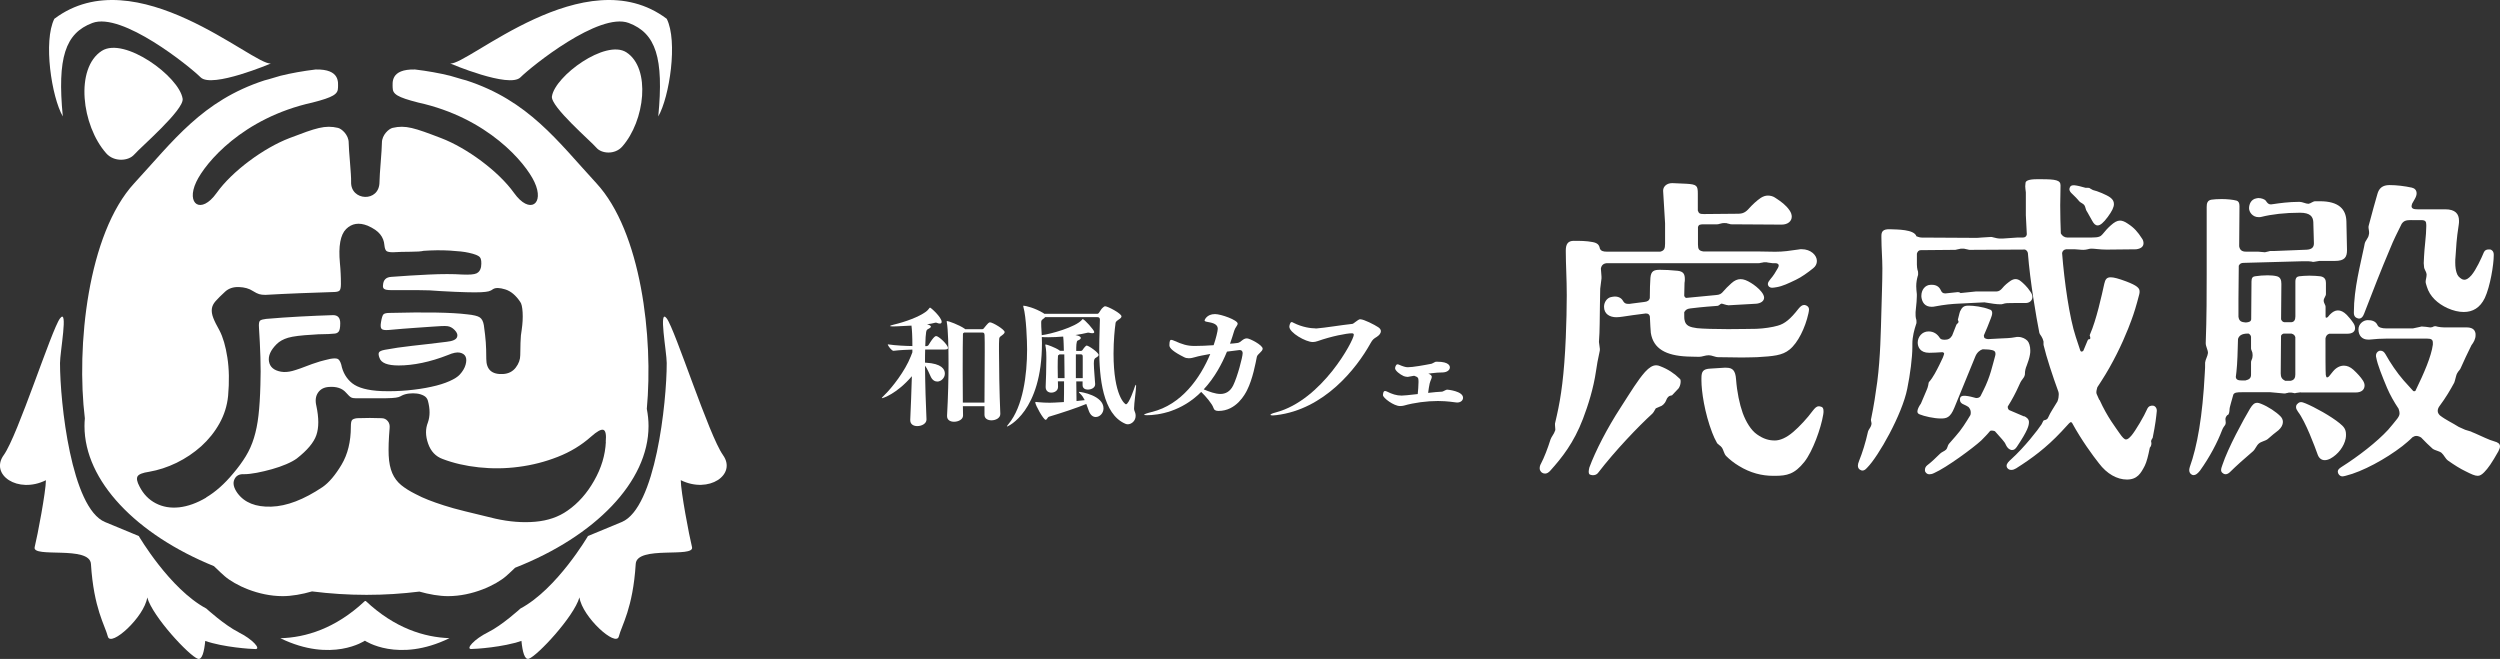 <svg width="258" height="68" viewBox="0 0 258 68" fill="none" xmlns="http://www.w3.org/2000/svg">
<rect x="0" y="0" width="258" height="68" fill="#333333" stroke="none"/>
<g clip-path="url(#clip0_71_114)">
<path d="M56.959 9.949C56.799 10.991 61.011 14.602 61.543 15.238C62.075 15.873 63.46 15.981 64.21 15.13C66.556 12.485 67.197 7.05 64.639 5.397C62.505 4.024 57.28 7.832 56.959 9.949Z" fill="white"/>
<path d="M13.867 15.937C14.444 15.25 19.021 11.328 18.848 10.19C18.502 7.895 12.822 3.757 10.501 5.251C7.725 7.043 8.417 12.949 10.963 15.822C11.77 16.744 13.283 16.63 13.86 15.937H13.867Z" fill="white"/>
<path d="M37.657 62.025C34.618 64.879 31.535 65.794 28.932 65.864C34.24 68.445 37.657 66.118 37.657 66.118C37.657 66.118 41.08 68.445 46.388 65.858C43.805 65.769 40.753 64.847 37.747 62.025H37.657Z" fill="white"/>
<path d="M24.63 65.248C23.181 64.529 21.29 62.8 21.29 62.8C17.514 60.785 14.322 55.318 14.322 55.318L10.841 53.875C7.36 52.438 6.193 41.536 6.193 37.468C6.193 36.317 7.065 31.708 6.193 32.859C5.321 34.01 1.84 44.95 0.385 46.965C-1.071 48.98 1.834 50.995 4.738 49.559C4.738 50.709 3.866 55.318 3.577 56.468C3.289 57.619 9.264 56.272 9.385 58.198C9.674 62.806 10.834 64.529 11.129 65.686C11.418 66.837 14.905 63.671 15.194 61.656C15.771 63.671 19.547 67.701 20.419 67.987C20.854 68.133 21.072 67.256 21.181 66.144C23.06 66.799 25.906 66.983 26.368 66.983C26.951 66.983 26.079 65.972 24.624 65.254L24.63 65.248Z" fill="white"/>
<path d="M9.533 2.371C12.584 1.221 19.547 6.834 20.707 7.984C21.867 9.135 27.964 6.548 27.964 6.548C26.22 6.834 14.027 -4.393 5.609 1.939C4.449 4.24 5.321 9.999 6.481 12.015C5.898 5.969 6.731 3.426 9.533 2.371Z" fill="white"/>
<path d="M74.615 46.965C73.166 44.95 69.678 34.01 68.806 32.859C67.935 31.708 68.806 36.311 68.806 37.468C68.806 41.536 67.646 52.438 64.159 53.875L60.678 55.318C60.678 55.318 57.485 60.785 53.709 62.8C53.709 62.8 51.824 64.529 50.369 65.247C48.92 65.966 48.048 66.977 48.625 66.977C49.087 66.977 51.94 66.792 53.812 66.137C53.921 67.256 54.139 68.127 54.575 67.981C55.446 67.695 59.222 63.658 59.799 61.649C60.088 63.665 63.575 66.83 63.864 65.68C64.152 64.529 65.319 62.8 65.607 58.191C65.729 56.265 71.704 57.613 71.416 56.462C71.127 55.312 70.255 50.703 70.255 49.552C73.159 50.989 76.064 48.974 74.608 46.959L74.615 46.965Z" fill="white"/>
<path d="M53.709 7.984C54.869 6.834 61.838 1.221 64.889 2.371C67.684 3.426 68.518 5.969 67.934 12.015C69.095 9.999 69.967 4.24 68.806 1.939C60.389 -4.393 48.196 6.834 46.452 6.548C46.452 6.548 52.549 9.141 53.709 7.984Z" fill="white"/>
<path d="M66.749 42.223C67.435 34.836 66.172 23.915 61.544 18.905C57.524 14.545 54.55 10.387 48.113 8.296C47.882 8.239 47.536 8.143 47.062 7.997C46.85 7.933 46.645 7.876 46.453 7.819C45.344 7.546 44.145 7.33 42.831 7.171C40.247 7.113 40.523 8.569 40.523 9.052C40.523 9.713 40.997 10.031 43.164 10.584C50.357 12.167 54.223 16.795 55.152 18.778C56.236 21.08 54.658 22.167 53.056 19.923C51.459 17.679 48.184 15.269 45.523 14.252C42.767 13.197 41.856 12.886 40.516 13.197C40.125 13.286 39.414 13.928 39.414 14.723C39.414 15.517 39.164 17.984 39.164 18.778C39.164 20.921 36.17 20.749 36.234 18.778C36.26 17.984 35.984 15.517 35.984 14.723C35.984 13.928 35.272 13.292 34.881 13.197C33.541 12.886 32.631 13.197 29.874 14.252C27.214 15.269 23.944 17.672 22.348 19.923C20.745 22.167 19.168 21.08 20.252 18.778C21.188 16.795 25.047 12.174 32.24 10.584C34.407 10.031 34.881 9.713 34.881 9.052C34.881 8.569 35.15 7.113 32.573 7.171C31.259 7.33 30.06 7.546 28.951 7.819C28.753 7.876 28.554 7.933 28.342 7.997C27.868 8.143 27.522 8.239 27.291 8.296C20.854 10.394 17.88 14.551 13.86 18.905C9.033 24.137 7.86 35.815 8.757 43.176C8.732 43.437 8.719 43.704 8.719 43.971C8.719 49.616 14.046 55.159 22.079 58.426C22.572 58.91 22.976 59.278 23.181 59.456C24.246 60.378 26.643 61.522 29.176 61.522C30.092 61.522 31.182 61.332 32.202 61.033C34.022 61.262 35.901 61.389 37.824 61.389C39.747 61.389 41.51 61.268 43.279 61.052C44.279 61.338 45.337 61.522 46.235 61.522C48.767 61.522 51.165 60.378 52.229 59.456C52.408 59.297 52.748 58.992 53.158 58.592C61.422 55.35 66.929 49.711 66.929 43.965C66.929 43.373 66.865 42.795 66.756 42.216L66.749 42.223ZM21.284 51.351C20.316 51.923 19.386 52.254 18.495 52.356C17.604 52.451 16.803 52.318 16.078 51.942C15.354 51.567 14.796 50.989 14.399 50.207C14.136 49.718 14.072 49.368 14.2 49.152C14.328 48.942 14.726 48.783 15.386 48.688C16.341 48.522 17.284 48.217 18.226 47.76C19.162 47.302 20.008 46.73 20.771 46.05C21.527 45.363 22.156 44.581 22.649 43.697C23.143 42.814 23.438 41.873 23.541 40.856C23.669 39.388 23.649 38.065 23.463 36.889C23.284 35.713 23.008 34.785 22.649 34.099C22.355 33.577 22.137 33.145 22.008 32.802C21.874 32.458 21.829 32.147 21.861 31.874C21.893 31.594 22.027 31.327 22.258 31.066C22.489 30.806 22.816 30.481 23.246 30.087C23.605 29.763 24.079 29.604 24.649 29.623C25.227 29.642 25.714 29.776 26.105 30.037C26.368 30.202 26.579 30.303 26.746 30.354C26.913 30.405 27.124 30.431 27.387 30.431C28.47 30.367 29.663 30.31 30.964 30.259C32.266 30.208 33.407 30.17 34.394 30.138C34.721 30.138 34.939 30.087 35.035 29.992C35.131 29.897 35.182 29.668 35.182 29.305C35.182 28.943 35.176 28.587 35.157 28.231C35.138 27.875 35.118 27.513 35.08 27.157C34.913 25.396 35.131 24.22 35.721 23.635C36.311 23.05 37.054 22.936 37.946 23.292C38.535 23.552 38.965 23.845 39.228 24.175C39.491 24.5 39.638 24.875 39.67 25.3C39.702 25.625 39.779 25.828 39.894 25.911C40.01 25.994 40.234 26.032 40.561 26.032C41.119 26 41.721 25.981 42.363 25.981C43.004 25.981 43.459 25.949 43.722 25.885C44.645 25.822 45.542 25.809 46.414 25.86C47.286 25.911 47.934 25.981 48.363 26.082C48.985 26.216 49.376 26.369 49.523 26.547C49.671 26.724 49.709 27.061 49.645 27.551C49.581 27.875 49.421 28.098 49.177 28.212C48.934 28.326 48.447 28.365 47.722 28.333C46.767 28.269 45.613 28.269 44.267 28.333C42.914 28.396 41.619 28.479 40.369 28.574C39.843 28.606 39.561 28.886 39.529 29.407C39.497 29.604 39.535 29.744 39.651 29.82C39.766 29.903 40.003 29.941 40.369 29.941H43.061C43.965 29.941 44.747 29.973 45.408 30.037C46.562 30.1 47.466 30.145 48.12 30.157C48.78 30.176 49.286 30.176 49.652 30.157C50.011 30.138 50.273 30.106 50.44 30.062C50.607 30.011 50.754 29.941 50.883 29.839C51.145 29.674 51.562 29.687 52.139 29.865C52.716 30.043 53.235 30.475 53.691 31.162C53.819 31.327 53.902 31.683 53.934 32.236C53.966 32.789 53.934 33.393 53.838 34.048C53.774 34.372 53.729 34.817 53.716 35.37C53.697 35.923 53.691 36.349 53.691 36.641C53.691 37.099 53.537 37.531 53.222 37.938C52.908 38.345 52.472 38.567 51.915 38.599C50.761 38.663 50.184 38.142 50.184 37.035C50.184 36.349 50.165 35.777 50.133 35.325C50.1 34.868 50.036 34.283 49.934 33.565C49.87 33.17 49.729 32.903 49.517 32.757C49.306 32.611 48.87 32.503 48.209 32.439C46.594 32.242 43.933 32.198 40.215 32.293C39.888 32.293 39.67 32.344 39.574 32.439C39.478 32.535 39.394 32.802 39.324 33.221C39.26 33.584 39.273 33.819 39.375 33.933C39.471 34.048 39.721 34.086 40.112 34.054C41.164 33.959 42.087 33.882 42.876 33.831C43.664 33.781 44.241 33.742 44.6 33.711C45.389 33.647 45.914 33.628 46.177 33.66C46.44 33.692 46.69 33.825 46.914 34.054C47.177 34.315 47.261 34.569 47.158 34.81C47.062 35.052 46.696 35.211 46.075 35.275C44.76 35.44 43.581 35.573 42.542 35.688C41.504 35.802 40.561 35.942 39.702 36.101C39.375 36.164 39.176 36.254 39.112 36.368C39.048 36.482 39.061 36.673 39.164 36.934C39.33 37.455 39.984 37.716 41.138 37.716C41.895 37.716 42.702 37.627 43.555 37.449C44.408 37.271 45.299 37.004 46.222 36.641C46.748 36.412 47.158 36.33 47.459 36.393C47.754 36.457 47.953 36.597 48.049 36.807C48.145 37.016 48.145 37.296 48.049 37.639C47.953 37.983 47.754 38.319 47.459 38.644C47.261 38.873 46.908 39.101 46.395 39.33C45.882 39.559 45.26 39.756 44.517 39.915C43.779 40.08 42.959 40.201 42.074 40.284C41.189 40.367 40.279 40.392 39.362 40.36C37.946 40.297 36.946 40.023 36.349 39.553C35.76 39.082 35.375 38.434 35.215 37.62C35.118 37.296 34.99 37.099 34.843 37.035C34.695 36.972 34.439 36.972 34.08 37.035C33.65 37.131 33.298 37.226 33.016 37.302C32.734 37.385 32.464 37.474 32.202 37.569C31.278 37.932 30.605 38.167 30.176 38.281C29.746 38.396 29.355 38.421 28.99 38.358C28.265 38.224 27.855 37.874 27.759 37.302C27.663 36.73 27.925 36.139 28.547 35.516C28.842 35.224 29.24 35.001 29.733 34.855C30.227 34.709 31.08 34.601 32.298 34.537C32.657 34.505 33.022 34.486 33.381 34.486C33.74 34.486 34.086 34.467 34.42 34.435C34.65 34.435 34.824 34.372 34.939 34.238C35.054 34.111 35.112 33.812 35.112 33.355C35.112 32.802 34.868 32.522 34.375 32.522C33.291 32.554 32.144 32.605 30.945 32.668C29.746 32.732 28.586 32.814 27.464 32.91C27.169 32.942 26.964 32.999 26.849 33.081C26.733 33.164 26.695 33.418 26.727 33.838C26.791 34.817 26.842 35.821 26.874 36.851C26.906 37.881 26.906 38.834 26.874 39.712C26.842 40.951 26.778 42.007 26.675 42.871C26.579 43.736 26.419 44.511 26.207 45.198C25.996 45.884 25.714 46.514 25.368 47.079C25.021 47.651 24.585 48.249 24.06 48.866C23.169 49.94 22.239 50.766 21.271 51.339L21.284 51.351ZM62.525 45.598C62.461 46.971 62.057 48.306 61.313 49.609C60.576 50.913 59.659 51.942 58.575 52.693C57.652 53.347 56.543 53.729 55.242 53.843C53.941 53.958 52.569 53.849 51.12 53.525C49.902 53.233 48.863 52.979 48.011 52.769C47.151 52.559 46.421 52.356 45.812 52.158C45.203 51.962 44.67 51.777 44.209 51.593C43.747 51.415 43.305 51.211 42.876 50.983C42.286 50.69 41.792 50.379 41.395 50.054C41.004 49.73 40.696 49.323 40.484 48.834C40.273 48.344 40.145 47.734 40.112 46.997C40.08 46.259 40.112 45.325 40.209 44.181C40.241 43.888 40.176 43.64 40.01 43.45C39.843 43.252 39.632 43.157 39.369 43.157C38.612 43.125 37.773 43.125 36.849 43.157C36.587 43.189 36.413 43.252 36.33 43.354C36.247 43.45 36.208 43.678 36.208 44.041C36.208 45.573 35.888 46.882 35.247 47.957C34.605 49.031 33.952 49.8 33.298 50.258C31.355 51.561 29.586 52.241 27.99 52.286C26.393 52.337 25.233 51.873 24.509 50.894C24.111 50.34 24.009 49.864 24.188 49.476C24.367 49.082 24.707 48.904 25.201 48.936C25.56 48.936 25.996 48.885 26.509 48.789C27.015 48.694 27.534 48.567 28.06 48.421C28.586 48.275 29.079 48.103 29.541 47.906C30.003 47.709 30.362 47.512 30.624 47.321C31.708 46.475 32.387 45.668 32.65 44.899C32.913 44.13 32.913 43.132 32.65 41.892C32.516 41.339 32.573 40.881 32.823 40.519C33.067 40.163 33.439 39.966 33.932 39.934C34.721 39.871 35.317 40.068 35.708 40.519C35.939 40.78 36.112 40.945 36.227 41.008C36.343 41.072 36.516 41.104 36.747 41.104H39.093C39.67 41.104 40.112 41.097 40.426 41.078C40.741 41.059 40.971 41.028 41.119 40.983C41.266 40.932 41.388 40.875 41.491 40.811C41.69 40.716 41.927 40.646 42.209 40.614C42.491 40.583 42.76 40.583 43.023 40.614C43.286 40.646 43.523 40.722 43.741 40.837C43.953 40.951 44.093 41.123 44.158 41.352C44.388 42.204 44.388 42.954 44.158 43.602C43.895 44.257 43.901 44.982 44.183 45.783C44.465 46.584 44.965 47.111 45.69 47.372C46.805 47.798 48.049 48.084 49.414 48.23C50.78 48.376 52.152 48.364 53.537 48.179C54.921 48.001 56.261 47.658 57.556 47.149C58.858 46.641 59.999 45.948 60.986 45.071C61.608 44.517 62.037 44.282 62.268 44.359C62.499 44.441 62.582 44.854 62.512 45.605L62.525 45.598Z" fill="white"/>
</g>
<g clip-path="url(#clip1_71_114)">
<path d="M91.026 41.093L91 41.078C91 41.051 91.084 40.951 91.289 40.756C92.051 40.019 93.406 38.288 93.99 36.787L94.158 36.356V36.077C93.617 36.093 92.912 36.119 92.219 36.203H92.203C92.025 36.203 91.62 35.687 91.62 35.535C92.466 35.661 93.475 35.703 94.158 35.713C94.158 34.671 94.116 33.992 94.063 33.603C92.429 33.687 92.329 33.687 92.166 33.687C91.956 33.687 91.862 33.671 91.862 33.645C91.862 33.603 91.998 33.56 92.209 33.508C93.485 33.203 94.825 32.702 95.545 32.176C95.739 32.039 95.865 31.855 95.918 31.787C95.944 31.76 95.96 31.744 95.976 31.744C96.07 31.744 97.179 32.745 97.179 33.213C97.179 33.324 97.121 33.392 96.985 33.392C96.916 33.392 96.816 33.376 96.696 33.324C96.669 33.308 96.627 33.297 96.57 33.297H96.543C96.296 33.366 96.002 33.424 95.671 33.466C96.002 33.55 96.07 33.66 96.07 33.713C96.07 33.808 95.876 33.908 95.75 33.976C95.597 34.06 95.529 34.113 95.487 35.724H95.613C95.655 35.724 95.781 35.682 95.823 35.613C96.375 34.682 96.559 34.682 96.612 34.682C96.874 34.682 97.831 35.571 97.831 35.919C97.831 36.003 97.746 36.071 97.484 36.071H95.477C95.461 36.487 95.461 36.945 95.461 37.429H95.545C97.195 37.524 97.51 38.109 97.51 38.556C97.51 39.004 97.121 39.377 96.732 39.377C96.47 39.377 96.217 39.225 96.055 38.877C95.886 38.53 95.692 38.019 95.461 37.74C95.477 39.672 95.545 41.862 95.613 43.262V43.304C95.613 43.694 95.156 43.973 94.657 43.973C94.284 43.973 93.937 43.794 93.937 43.362V43.32C93.995 42.014 94.063 40.377 94.105 38.825C92.524 40.667 91.11 41.093 91.026 41.093ZM99.37 41.914C99.37 42.399 99.386 42.746 99.386 42.873V42.888C99.386 43.288 98.902 43.525 98.456 43.525C98.083 43.525 97.736 43.357 97.736 42.941V42.899C97.846 40.941 97.888 38.998 97.888 37.498C97.888 35.792 97.846 34.003 97.71 33.25C97.71 33.224 97.694 33.208 97.694 33.192C97.694 33.15 97.72 33.134 97.752 33.134C97.888 33.134 98.944 33.508 99.538 33.913L99.606 33.971H101.367C101.409 33.971 101.461 33.971 101.535 33.876C101.976 33.324 102.06 33.266 102.17 33.266C102.449 33.266 103.678 34.003 103.678 34.266C103.678 34.35 103.621 34.445 103.431 34.587C103.085 34.824 103.127 34.85 103.111 35.103C103.095 35.255 103.095 35.619 103.095 36.145C103.095 37.688 103.137 40.546 103.232 42.699V42.725C103.232 43.141 102.759 43.378 102.318 43.378C101.945 43.378 101.598 43.209 101.598 42.809V41.92H99.365L99.37 41.914ZM101.598 41.551C101.614 40.151 101.624 37.956 101.624 36.319C101.624 35.598 101.624 34.971 101.608 34.597C101.608 34.35 101.498 34.319 101.372 34.319H99.501L99.417 34.376C99.375 34.403 99.375 34.471 99.375 34.513C99.359 34.955 99.349 36.54 99.349 38.219C99.349 39.414 99.365 40.646 99.365 41.551H101.598Z" fill="white"/>
<path d="M103.941 44.036C103.924 44.036 103.915 44.031 103.915 44.02C103.915 43.978 103.957 43.894 104.083 43.757C105.58 41.951 105.996 38.677 105.996 36.056C105.996 35.25 105.911 32.713 105.622 31.713C105.607 31.644 105.596 31.602 105.596 31.576C105.596 31.56 105.612 31.55 105.638 31.55C105.833 31.55 106.799 31.771 107.703 32.329L107.771 32.387H113.215C113.257 32.387 113.325 32.387 113.393 32.302C113.504 32.176 113.64 31.871 113.824 31.734C113.908 31.665 113.961 31.608 114.061 31.608C114.308 31.608 115.737 32.344 115.737 32.65C115.737 32.734 115.669 32.844 115.458 32.971C115.085 33.218 115.138 33.276 115.112 33.455C115.043 33.929 114.917 35.134 114.917 36.492C114.917 40.877 116.11 41.725 116.194 41.725C116.514 41.725 117.092 39.977 117.108 39.919C117.166 39.767 117.203 39.709 117.219 39.709C117.245 39.709 117.245 39.804 117.245 39.835C117.245 40.267 117.035 41.625 117.035 42.151C117.035 42.246 117.05 42.32 117.061 42.346C117.155 42.557 117.198 42.736 117.198 42.915C117.198 43.441 116.767 43.788 116.378 43.788C116.294 43.788 116.21 43.762 116.131 43.731C113.803 42.73 113.441 38.982 113.441 36.029C113.441 34.782 113.509 33.671 113.509 32.976C113.509 32.766 113.383 32.729 113.231 32.729H107.856C107.813 32.787 107.745 32.855 107.661 32.908C107.467 33.045 107.451 33.102 107.451 33.308C107.451 33.639 107.451 33.655 107.509 34.597C107.525 34.597 107.535 34.582 107.551 34.582C108.339 34.498 111.029 33.761 111.665 32.997C111.691 32.955 111.707 32.929 111.733 32.929C111.901 32.929 112.926 34.066 112.926 34.261C112.926 34.355 112.858 34.387 112.731 34.387C112.637 34.387 112.495 34.371 112.358 34.329H112.264C111.875 34.424 111.444 34.508 110.987 34.576C111.444 34.661 111.539 34.787 111.539 34.882C111.539 34.977 111.402 35.077 111.218 35.145C111.066 35.203 111.066 35.756 111.066 36.214H111.539C111.581 36.214 111.649 36.214 111.717 36.119C111.896 35.84 112.09 35.661 112.132 35.661C112.369 35.661 113.378 36.398 113.378 36.619C113.378 36.703 113.32 36.787 113.131 36.898C112.978 36.982 112.884 37.035 112.884 37.508C112.884 38.035 113.01 39.34 113.02 39.63V39.656C113.02 40.072 112.521 40.209 112.274 40.209C111.985 40.209 111.723 40.072 111.723 39.751V39.361H111.071C111.071 40.125 111.087 40.862 111.097 41.388C111.402 41.362 111.691 41.32 111.943 41.293C111.817 41.046 111.681 40.82 111.47 40.625C111.386 40.541 111.334 40.488 111.334 40.456C111.334 40.441 111.35 40.441 111.376 40.441C111.57 40.441 113.882 40.814 113.882 42.146C113.882 42.646 113.493 43.036 113.078 43.036C112.815 43.036 112.553 42.867 112.385 42.451C112.29 42.215 112.206 41.951 112.106 41.688C111.234 42.062 109.416 42.662 108.255 43.004C108.102 43.062 108.045 43.325 107.908 43.325C107.687 43.325 106.841 41.799 106.841 41.535C106.841 41.493 106.857 41.478 106.899 41.478C106.957 41.478 107.025 41.493 107.136 41.504C107.525 41.546 107.992 41.562 108.339 41.562C108.602 41.562 108.864 41.546 109.794 41.493C109.81 40.967 109.81 40.177 109.81 39.356H109.174C109.174 39.604 109.19 39.798 109.19 39.883V39.925C109.19 40.356 108.775 40.52 108.497 40.52C108.192 40.52 107.913 40.34 107.913 39.951V39.893C107.94 39.451 107.982 37.882 107.982 37.077V36.829C107.982 36.661 107.982 36.124 107.887 35.666C107.887 35.64 107.871 35.624 107.871 35.608C107.871 35.566 107.898 35.55 107.929 35.55C108.039 35.55 108.927 35.871 109.316 36.145C109.342 36.161 109.358 36.171 109.374 36.203H109.789V36.135C109.773 35.719 109.773 35.15 109.721 34.734C109.195 34.776 108.68 34.803 108.197 34.803C107.976 34.803 107.766 34.803 107.572 34.787H107.514C107.514 34.982 107.53 35.187 107.53 35.398C107.53 42.488 103.999 44.015 103.941 44.015V44.036ZM109.831 36.572H109.332C109.306 36.614 109.248 36.64 109.206 36.666C109.19 36.682 109.18 36.693 109.18 36.803C109.164 36.914 109.153 37.356 109.153 37.888C109.153 38.261 109.169 38.667 109.169 39.025H109.863C109.863 38.109 109.847 37.177 109.836 36.566L109.831 36.572ZM111.034 39.025H111.738V36.803C111.738 36.608 111.67 36.566 111.502 36.566H111.029V39.025H111.034Z" fill="white"/>
<path d="M165.105 36.04C165.105 36.103 165.105 36.24 165.074 36.303C164.88 37.161 164.811 37.619 164.711 38.277C164.449 40.088 163.892 41.83 163.366 43.215C162.415 45.715 161.165 47.263 160.014 48.547C159.82 48.779 159.62 48.874 159.457 48.874C159.326 48.874 159.226 48.842 159.126 48.774C158.995 48.673 158.895 48.51 158.895 48.347C158.895 48.184 158.926 48.021 159.026 47.852C159.357 47.226 159.715 46.305 160.014 45.352C160.114 45.057 160.377 44.794 160.476 44.462C160.508 44.431 160.508 44.362 160.508 44.299C160.508 44.167 160.476 44.004 160.476 43.873V43.709L160.671 42.852C161.096 40.977 161.427 38.703 161.59 34.824C161.653 33.245 161.69 31.797 161.69 30.481C161.69 28.77 161.59 27.291 161.59 25.975V25.843C161.59 25.185 161.822 24.854 162.41 24.854C163.035 24.854 163.724 24.854 164.38 24.985C164.874 25.085 165.037 25.28 165.105 25.643C165.205 25.907 165.468 25.97 165.794 25.97H171.342C171.736 25.87 171.836 25.675 171.836 25.148V23.043L171.636 19.721V19.658C171.636 19.263 171.999 18.9 172.556 18.9H172.619L174.032 18.963C175.115 19.026 175.215 19.163 175.215 19.985V21.727C175.314 22.022 175.409 22.09 175.84 22.09L179.355 22.058C179.849 22.058 180.143 21.927 180.537 21.469C180.863 21.106 181.325 20.679 181.719 20.416C181.982 20.253 182.213 20.184 182.444 20.184C182.707 20.184 183.001 20.248 183.264 20.448C183.821 20.811 184.315 21.174 184.677 21.701C184.84 21.932 184.909 22.164 184.909 22.359C184.909 22.822 184.515 23.18 183.858 23.18L178.703 23.148C178.64 23.148 178.572 23.148 178.509 23.117L178.246 23.053C178.215 23.022 178.083 23.022 177.952 23.022C177.852 23.022 177.721 23.022 177.658 23.053L177.395 23.117C177.332 23.148 177.264 23.148 177.201 23.148H175.856C175.43 23.148 175.299 23.18 175.23 23.443V25.222C175.23 25.717 175.33 25.88 175.787 25.949H181.336L183.206 25.98C184.063 25.98 184.683 25.88 185.602 25.749C185.733 25.717 185.833 25.717 185.928 25.717C186.879 25.717 187.504 26.343 187.504 26.933C187.504 27.228 187.373 27.491 187.11 27.691C186.585 28.117 185.896 28.612 185.334 28.875C184.578 29.239 183.958 29.534 183.364 29.634C183.169 29.665 183.001 29.697 182.87 29.697C182.77 29.697 182.676 29.665 182.576 29.597C182.476 29.497 182.444 29.397 182.444 29.302C182.444 29.139 182.576 28.976 182.707 28.807C183.001 28.475 183.264 28.049 183.464 27.686C183.527 27.586 183.564 27.486 183.564 27.391C183.564 27.259 183.432 27.159 183.201 27.159H182.907L182.45 27.096C182.387 27.065 182.287 27.065 182.155 27.065C182.056 27.065 181.961 27.065 181.893 27.096L181.693 27.128C181.63 27.159 181.562 27.159 181.499 27.159H165.899C165.536 27.159 165.274 27.323 165.211 27.717L165.274 28.538V28.739L165.142 29.791L165.111 31.571C165.079 32.824 165.111 34.039 165.011 35.287L165.111 36.045L165.105 36.04ZM170.885 42.13L170.654 42.525C170.591 42.588 170.554 42.657 170.523 42.688C169.109 43.973 166.682 46.505 164.937 48.779C164.806 48.979 164.575 49.042 164.38 49.042C164.281 49.042 164.186 49.01 164.086 48.979C163.986 48.947 163.955 48.816 163.955 48.653C163.955 48.553 163.986 48.421 164.018 48.258C164.643 46.547 165.888 44.147 167.239 42.072C168.358 40.33 169.015 39.24 169.766 38.388C170.192 37.924 170.554 37.698 170.917 37.698C171.048 37.698 171.211 37.73 171.342 37.798C172.13 38.093 172.819 38.556 173.344 39.082C173.444 39.151 173.444 39.282 173.444 39.377C173.444 39.577 173.381 39.804 173.313 39.935C173.281 39.998 173.249 40.067 173.213 40.098L172.619 40.725C172.587 40.788 172.519 40.825 172.425 40.825C172.23 40.856 172.062 40.988 171.931 41.351C171.799 41.678 171.505 41.909 171.337 41.941L170.88 42.141L170.885 42.13ZM178.341 31.497C178.146 31.497 177.784 31.334 177.653 31.334C177.521 31.365 177.39 31.565 177.227 31.565C176.833 31.597 175.75 31.665 174.437 31.829C174.074 31.86 173.912 32.029 173.812 32.223C173.812 32.618 173.812 32.913 173.843 33.013C173.943 33.639 174.437 33.771 175.125 33.866C175.719 33.929 177.064 33.966 178.346 33.966C179.628 33.966 180.873 33.934 181.267 33.934C182.056 33.903 182.912 33.771 183.469 33.608C184.194 33.408 184.782 32.918 185.602 31.865C185.797 31.634 185.965 31.471 186.196 31.471C186.259 31.471 186.359 31.502 186.427 31.534C186.621 31.634 186.69 31.765 186.69 31.96C186.69 32.06 186.658 32.192 186.627 32.355C186.301 33.834 185.544 35.382 184.688 36.071C183.931 36.698 182.98 36.761 181.336 36.861C181.073 36.861 180.485 36.893 179.759 36.893C179.034 36.893 178.183 36.861 177.327 36.861C177.001 36.861 176.67 36.661 176.344 36.661C175.982 36.661 175.656 36.824 175.356 36.824C174.831 36.824 174.374 36.793 174.111 36.793C171.941 36.693 170.628 36.003 170.365 34.355C170.333 34.06 170.302 33.403 170.265 32.645C170.202 32.444 170.102 32.35 169.839 32.35C168.852 32.481 168.032 32.581 167.475 32.676C167.244 32.708 167.018 32.739 166.818 32.739C166.13 32.739 165.536 32.413 165.536 31.655C165.536 31.192 165.831 30.765 166.225 30.665C166.387 30.634 166.519 30.602 166.65 30.602C167.076 30.602 167.37 30.802 167.501 31.065C167.633 31.297 167.796 31.36 168.027 31.36C168.158 31.36 168.258 31.36 168.389 31.328L169.671 31.165C170.034 31.134 170.197 31.002 170.26 30.77C170.26 29.913 170.291 29.091 170.323 28.665C170.386 27.938 170.717 27.844 171.311 27.844C171.805 27.844 172.461 27.875 173.118 27.944C173.743 28.007 173.875 28.307 173.875 28.802C173.875 28.902 173.875 29.065 173.843 29.197L173.812 30.513C173.843 30.644 173.912 30.713 174.011 30.744L177.101 30.449C177.463 30.418 177.626 30.349 177.889 30.023C178.083 29.791 178.283 29.597 178.677 29.233C179.003 28.939 179.302 28.807 179.628 28.807C179.954 28.807 180.285 28.939 180.71 29.202C181.036 29.402 181.467 29.728 181.761 30.091C181.956 30.323 182.056 30.555 182.056 30.718C182.056 31.081 181.693 31.307 181.236 31.344L178.346 31.508L178.341 31.497ZM178.078 37.951H178.178C178.803 37.951 179.097 38.245 179.16 39.135C179.26 40.483 179.523 41.704 179.849 42.625C180.175 43.515 180.7 44.404 181.325 44.831C181.982 45.294 182.539 45.457 183.164 45.457C183.69 45.457 184.346 45.194 185.071 44.568C185.66 44.073 186.548 43.12 187.073 42.394C187.305 42.099 187.467 41.93 187.699 41.93C187.762 41.93 187.83 41.93 187.893 41.962C188.093 41.993 188.187 42.125 188.187 42.425C188.187 42.525 188.187 42.625 188.156 42.788C187.925 44.204 187.073 46.573 186.217 47.658C185.198 48.942 184.409 49.105 183.164 49.105H183.001C181.819 49.105 180.637 48.81 179.455 48.084C178.961 47.789 178.504 47.426 178.141 47.063C177.91 46.831 177.878 46.436 177.684 46.173C177.553 45.973 177.258 45.878 177.159 45.647C176.996 45.352 176.833 45.02 176.701 44.657C175.913 42.615 175.588 40.377 175.588 39.261V39.03C175.588 38.34 175.75 38.077 176.507 38.04L178.083 37.94L178.078 37.951Z" fill="white"/>
<path d="M216.676 41.272C217.495 43.083 218.352 44.136 218.746 44.725C219.04 45.152 219.24 45.352 219.403 45.352C219.565 45.352 219.728 45.22 219.959 44.957C220.385 44.462 221.305 42.883 221.567 42.257C221.73 41.862 221.993 41.862 222.156 41.862C222.387 41.862 222.581 42.093 222.581 42.357V42.42C222.518 43.046 222.45 43.736 222.156 45.184C222.124 45.247 222.093 45.283 222.056 45.347C222.024 45.415 221.993 45.478 221.993 45.547C221.993 45.615 222.024 45.647 222.024 45.71V45.773C222.024 45.936 221.961 46.099 221.861 46.199C221.699 47.021 221.536 47.679 221.336 48.073C220.942 48.831 220.579 49.489 219.497 49.489C218.478 49.489 217.427 48.9 216.607 47.81C215.982 47.021 214.8 45.41 213.849 43.662C213.817 43.599 213.749 43.562 213.717 43.562C213.686 43.562 213.618 43.594 213.523 43.694L212.735 44.547C211.159 46.226 209.682 47.31 208.069 48.331C207.906 48.431 207.743 48.495 207.575 48.495C207.444 48.495 207.313 48.463 207.213 48.363C207.113 48.263 207.081 48.163 207.081 48.068C207.081 47.837 207.313 47.605 207.539 47.41C208.952 46.126 210.297 44.383 210.691 43.788L210.822 43.525C210.854 43.425 210.885 43.394 210.985 43.362C211.148 43.331 211.311 43.262 211.379 43.067C211.511 42.773 211.642 42.541 211.805 42.278L212.33 41.425C212.43 41.162 212.462 40.93 212.462 40.735C212.462 40.635 212.462 40.535 212.43 40.441C211.805 38.73 211.185 36.819 210.922 35.703C210.891 35.64 210.891 35.571 210.891 35.503V35.24C210.859 35.077 210.759 34.845 210.691 34.745L210.56 34.545C210.528 34.513 210.497 34.445 210.46 34.345C210.134 32.697 209.509 29.081 209.278 26.117C209.246 25.954 209.146 25.822 208.983 25.754L203.298 25.785C203.235 25.785 203.167 25.785 203.104 25.754L202.81 25.691C202.747 25.659 202.647 25.659 202.515 25.659C202.416 25.659 202.284 25.659 202.221 25.691L201.927 25.754C201.864 25.785 201.796 25.785 201.733 25.785L198.218 25.817C198.018 25.817 197.887 25.949 197.823 26.18V27.302C197.823 27.465 197.855 27.765 197.887 27.86C197.95 27.991 197.95 28.123 197.95 28.223C197.95 28.323 197.95 28.423 197.918 28.454C197.818 28.817 197.755 29.144 197.755 29.539C197.755 29.802 197.787 30.034 197.818 30.36V30.56C197.818 30.823 197.787 31.318 197.687 32.208V32.371C197.687 32.534 197.687 32.697 197.718 32.834C197.781 32.997 197.781 33.129 197.781 33.229C197.781 33.329 197.781 33.392 197.75 33.429C197.555 34.018 197.356 34.745 197.356 35.471V35.798C197.356 36.914 197.125 38.661 196.83 40.109C196.305 42.773 193.841 47.121 192.69 48.268C192.559 48.4 192.427 48.563 192.196 48.563C192.133 48.563 192.033 48.531 191.933 48.463C191.834 48.4 191.734 48.263 191.734 48.068C191.734 47.937 191.765 47.773 191.865 47.542C192.196 46.721 192.522 45.699 192.785 44.515C192.848 44.315 193.047 44.12 193.11 43.889C193.11 43.857 193.142 43.788 193.142 43.725C193.142 43.594 193.079 43.462 193.079 43.331C193.079 43.262 193.11 43.199 193.11 43.167C193.373 41.914 193.573 40.599 193.736 39.383C194.067 36.782 194.098 34.182 194.161 32.076C194.193 30.597 194.261 29.181 194.261 27.702C194.261 26.68 194.161 25.628 194.161 24.512V24.348C194.161 23.922 194.293 23.622 195.081 23.659C195.769 23.69 197.545 23.659 197.776 24.385C197.939 24.448 198.139 24.517 198.333 24.517L203.819 24.548C203.981 24.548 204.276 24.548 204.444 24.517L205.463 24.454C205.526 24.454 205.594 24.454 205.657 24.485L206.083 24.585C206.183 24.617 206.377 24.617 206.54 24.617H206.703L208.148 24.517H208.742C209.004 24.517 209.136 24.385 209.167 24.185L209.067 22.211V19.848C209.036 19.584 209.004 19.384 209.004 19.221C209.004 19.09 209.036 18.99 209.036 18.858C209.067 18.658 209.362 18.495 210.218 18.495H210.644C212.157 18.495 212.646 18.595 212.646 19.121V19.184C212.646 19.911 212.614 20.569 212.614 21.19C212.614 22.243 212.646 23.195 212.677 24.085C212.808 24.348 213.071 24.512 213.334 24.512H215.861C216.581 24.512 216.781 24.412 216.975 24.18C217.269 23.817 217.532 23.522 217.832 23.259C218.194 22.932 218.488 22.764 218.783 22.764C219.014 22.764 219.276 22.864 219.602 23.09C220.259 23.517 220.622 23.943 221.047 24.606C221.178 24.77 221.21 24.97 221.21 25.101C221.21 25.427 220.979 25.659 220.453 25.727L217.401 25.759C216.712 25.759 216.187 25.659 215.824 25.659C215.693 25.659 215.562 25.691 215.462 25.722C215.331 25.754 215.168 25.785 215.005 25.785C214.674 25.785 214.316 25.722 214.085 25.722H213.234C212.971 25.754 212.84 25.922 212.808 26.117C213.04 29.081 213.565 32.797 214.222 34.771L214.679 36.156C214.711 36.256 214.779 36.287 214.842 36.287C214.873 36.287 214.942 36.256 215.005 36.187L215.43 35.166C215.462 35.066 215.493 35.034 215.593 35.003H215.656C215.719 34.971 215.719 34.94 215.719 34.84L215.688 34.708C215.688 34.676 215.656 34.645 215.656 34.608C215.656 34.571 215.688 34.545 215.688 34.508C216.345 33.029 216.902 30.46 217.164 29.276C217.264 28.849 217.395 28.617 217.821 28.617C218.147 28.617 218.641 28.749 219.429 29.044C220.543 29.47 220.805 29.733 220.805 30.065C220.805 30.165 220.805 30.265 220.774 30.36C220.48 31.513 220.217 32.365 219.954 33.06L219.628 33.913C219.003 35.492 218.021 37.535 216.87 39.309L216.444 39.967C216.413 40.13 216.345 40.293 216.345 40.462C216.345 40.525 216.345 40.593 216.376 40.662L216.639 41.257L216.676 41.272ZM208.894 42.952C209.125 43.051 209.388 43.246 209.388 43.546C209.388 43.91 209.288 44.399 208.137 46.115C207.975 46.347 207.843 46.442 207.644 46.442C207.612 46.442 207.544 46.442 207.481 46.41C207.318 46.347 207.155 46.21 207.024 45.947C206.924 45.715 206.861 45.62 206.63 45.352L205.873 44.499C205.773 44.468 205.679 44.436 205.579 44.436C205.516 44.436 205.447 44.436 205.384 44.468C205.09 44.831 204.759 45.157 204.465 45.457C203.645 46.215 200.887 48.252 199.605 48.816C199.41 48.916 199.242 48.947 199.111 48.947C198.916 48.947 198.785 48.847 198.685 48.684C198.654 48.621 198.654 48.553 198.654 48.484C198.654 48.321 198.717 48.158 198.885 48.021C199.279 47.726 199.736 47.294 200.23 46.805C200.393 46.642 200.655 46.573 200.824 46.41C200.992 46.247 200.987 45.984 201.118 45.82L201.806 45.031C202.431 44.341 202.889 43.583 203.351 42.825C203.382 42.725 203.382 42.625 203.382 42.562C203.382 42.362 203.319 42.199 203.151 42.004C202.988 41.904 202.825 41.804 202.657 41.741C202.395 41.641 202.263 41.478 202.263 41.246C202.263 41.178 202.263 41.114 202.295 41.046C202.358 40.883 202.526 40.846 202.689 40.846H202.82C203.183 40.877 203.577 40.977 203.934 41.078C204.165 41.078 204.297 41.014 204.391 40.877L204.685 40.288C205.405 38.872 205.636 37.656 205.899 36.735C205.931 36.635 205.931 36.572 205.931 36.503C205.931 36.208 205.736 36.14 205.274 36.077C205.143 36.077 204.911 36.045 204.617 36.045C204.354 36.108 204.023 36.371 203.861 36.772L201.691 42.072C201.265 43.125 200.871 43.188 200.277 43.188C199.589 43.188 198.57 42.957 198.107 42.762C197.944 42.699 197.876 42.599 197.876 42.467C197.876 42.267 198.007 41.972 198.239 41.646L198.827 40.262C198.89 40.13 198.958 39.935 198.99 39.767C199.021 39.504 199.053 39.44 199.09 39.404C199.484 38.977 199.878 38.188 200.141 37.661L200.503 36.903C200.566 36.703 200.634 36.577 200.634 36.508C200.634 36.408 200.571 36.377 200.472 36.345C199.978 36.377 199.452 36.408 199.09 36.408C198.139 36.408 197.908 35.782 197.908 35.355C197.908 34.797 198.333 34.203 199.027 34.203C199.584 34.203 199.946 34.498 200.177 34.861C200.277 35.024 200.44 35.061 200.703 35.061C201.029 35.061 201.26 34.961 201.459 34.634L201.885 33.55C201.916 33.487 201.948 33.418 202.016 33.387C202.079 33.324 202.116 33.287 202.116 33.224V33.16C202.085 33.097 202.053 33.029 202.053 32.96C202.053 32.929 202.085 32.897 202.085 32.86L202.216 32.334C202.248 32.271 202.248 32.202 202.279 32.134C202.479 31.707 202.673 31.544 203.099 31.544H203.23C203.624 31.544 204.612 31.644 205.332 31.939C205.526 31.971 205.594 32.139 205.594 32.302C205.594 32.465 205.531 32.666 205.463 32.829L205.101 33.75L204.738 34.603V34.666C204.738 34.898 204.869 34.961 205.164 34.998L206.346 34.934C206.94 34.903 207.465 34.903 207.954 34.803C208.053 34.771 208.185 34.771 208.279 34.771C208.705 34.771 209.036 34.971 209.23 35.166C209.393 35.329 209.525 35.724 209.525 36.156C209.525 36.287 209.525 36.45 209.493 36.582C209.43 36.977 209.299 37.34 209.167 37.703C209.036 37.998 208.973 38.293 208.973 38.556C208.973 38.619 208.973 38.688 208.941 38.756C208.91 38.888 208.81 39.019 208.71 39.151C208.547 39.351 208.447 39.577 208.316 39.877C208.022 40.535 207.659 41.225 207.202 41.951V42.051C207.202 42.114 207.234 42.215 207.334 42.315L208.878 42.973L208.894 42.952ZM202.127 31.334C201.438 31.365 200.682 31.434 199.662 31.628C199.563 31.66 199.431 31.66 199.337 31.66C198.648 31.66 198.354 31.197 198.286 30.639V30.507C198.286 29.949 198.648 29.391 199.268 29.391H199.368C199.825 29.391 200.125 29.591 200.288 29.949C200.388 30.181 200.519 30.276 200.713 30.276H200.813L202.058 30.144C202.158 30.144 202.253 30.176 202.321 30.244L203.897 30.081H206.031C206.293 30.081 206.488 29.918 206.624 29.755C206.887 29.428 207.181 29.197 207.512 28.965C207.675 28.865 207.838 28.802 208.006 28.802C208.174 28.802 208.369 28.865 208.563 29.033C208.763 29.197 209.188 29.56 209.551 30.118C209.682 30.318 209.745 30.481 209.745 30.644C209.745 31.007 209.451 31.271 209.057 31.271H207.938C207.15 31.271 206.987 31.271 206.693 31.371C206.63 31.402 206.53 31.402 206.398 31.402C206.073 31.402 205.579 31.339 204.791 31.202L202.132 31.334H202.127ZM215.362 21.822C215.231 21.622 215.231 21.358 215.099 21.164C214.968 21 214.737 20.932 214.605 20.8C214.374 20.537 214.148 20.274 213.886 20.042C213.654 19.842 213.56 19.679 213.56 19.516C213.56 19.484 213.591 19.416 213.591 19.384C213.654 19.184 213.786 19.121 213.985 19.121H214.085C214.411 19.153 214.774 19.253 215.236 19.384H215.499C215.562 19.384 215.63 19.384 215.693 19.448L215.987 19.611C216.444 19.711 217.401 20.105 217.763 20.369C218.026 20.569 218.157 20.764 218.157 21.058C218.157 21.385 217.963 21.785 217.532 22.374C217.07 23.001 216.744 23.264 216.481 23.264C216.25 23.264 216.087 23.101 215.924 22.801L215.367 21.811L215.362 21.822Z" fill="white"/>
<path d="M237.44 40.483L236.983 40.546C236.915 40.577 236.852 40.577 236.783 40.577L236.652 40.546L236.458 40.514H236.326C236.226 40.514 236.163 40.514 236.095 40.546L235.932 40.577C235.869 40.609 235.801 40.609 235.738 40.609L234.293 40.477H231.403C230.815 40.477 230.615 40.509 230.484 40.709L230.252 41.53C230.189 41.793 230.09 42.088 230.09 42.22C230.09 42.451 230.027 42.778 229.927 42.809C229.795 42.841 229.664 43.104 229.664 43.236C229.664 43.367 229.696 43.499 229.696 43.631C229.696 43.731 229.664 43.794 229.632 43.862C229.533 43.994 229.401 44.157 229.307 44.42C228.844 45.636 228.056 47.152 227.042 48.568C226.779 48.895 226.585 49.032 226.385 49.032C226.354 49.032 226.286 49.032 226.222 49C226.023 48.9 225.928 48.737 225.928 48.505C225.928 48.405 225.96 48.305 225.991 48.179C226.748 46.073 227.305 43.009 227.536 38.472C227.568 38.109 227.568 37.782 227.568 37.419C227.599 37.093 227.83 36.761 227.862 36.429C227.862 36.103 227.631 35.771 227.631 35.408C227.73 32.808 227.73 30.176 227.73 28.265V21.364C227.73 21 227.793 20.674 228.224 20.606C228.419 20.574 228.85 20.543 229.275 20.543C229.832 20.543 230.457 20.606 230.82 20.706C231.014 20.769 231.114 20.937 231.114 21.264L231.083 25.412C231.146 25.806 231.377 25.97 231.771 25.97H233.021L233.741 26.033L234.167 25.933C234.23 25.901 234.298 25.901 234.361 25.901H234.755L238.039 25.77C238.596 25.738 238.796 25.506 238.796 25.112L238.733 22.906C238.701 22.348 238.407 21.953 237.356 21.953C235.811 21.953 234.435 22.116 233.384 22.38C233.284 22.411 233.19 22.411 233.09 22.411C232.464 22.411 232.102 21.885 232.102 21.49C232.102 21.095 232.296 20.569 232.859 20.469C232.922 20.469 232.99 20.437 233.053 20.437C233.379 20.437 233.741 20.569 233.841 20.732C234.004 20.964 234.104 21.095 234.366 21.095C234.43 21.095 234.498 21.064 234.598 21.064C235.254 20.964 236.242 20.832 237.256 20.832H237.319C237.614 20.832 237.945 21.032 238.239 21.032C238.47 21 238.696 20.769 238.927 20.769H239.421C241.36 20.769 242.116 21.59 242.148 22.843L242.211 25.806C242.211 26.533 241.98 26.928 240.961 26.928H239.353L238.759 27.028C238.696 27.028 238.628 27.028 238.565 26.996L238.27 26.965H237.482L231.534 27.128C231.272 27.128 231.14 27.228 231.041 27.423L231.009 30.844V32.687C231.072 33.15 231.303 33.245 231.766 33.282C232.128 33.25 232.291 33.181 232.323 32.955L232.354 29.039C232.354 28.675 232.485 28.544 232.717 28.512C233.111 28.449 233.605 28.412 234.03 28.412C234.393 28.412 234.719 28.444 234.981 28.512C235.344 28.612 235.438 28.907 235.438 29.302L235.407 32.955C235.47 33.087 235.538 33.218 235.733 33.25H236.489C236.752 33.218 236.883 33.018 236.883 32.655V29.07C236.883 28.675 237.046 28.544 237.277 28.512C237.572 28.481 237.934 28.449 238.328 28.449C238.754 28.449 239.185 28.481 239.447 28.512C239.941 28.581 240.036 28.907 240.036 29.202V30.355C240.036 30.555 239.805 30.781 239.805 31.013C239.805 31.307 239.999 31.439 239.999 31.671V32.66C239.999 32.76 240.031 32.792 240.062 32.792C240.094 32.792 240.162 32.76 240.225 32.724L240.419 32.492L240.482 32.429C240.714 32.197 240.976 32.034 241.271 32.034C241.565 32.034 241.859 32.166 242.19 32.497C242.384 32.697 242.684 33.055 242.878 33.355C243.01 33.555 243.041 33.718 243.041 33.882C243.041 34.208 242.778 34.44 242.253 34.44H240.383C240.151 34.503 240.02 34.703 239.989 34.934C239.989 36.714 239.989 38.256 240.02 38.688C240.052 38.851 240.083 38.951 240.151 38.951C240.22 38.951 240.251 38.919 240.346 38.851L240.771 38.324C241.097 37.93 241.496 37.735 241.891 37.735C242.216 37.735 242.547 37.866 242.873 38.161C243.299 38.556 243.63 38.919 243.861 39.282C243.961 39.446 244.024 39.609 244.024 39.777C244.024 40.172 243.761 40.504 243.104 40.504H237.424L237.44 40.483ZM232.937 41.567C233.037 41.567 233.169 41.599 233.331 41.667C234.088 41.962 234.908 42.52 235.333 42.952C235.496 43.115 235.596 43.315 235.596 43.546C235.596 43.841 235.433 44.136 235.139 44.399C234.808 44.662 234.414 44.957 234.02 45.32C233.757 45.52 233.363 45.552 233.1 45.784C232.869 45.984 232.738 46.373 232.507 46.573C231.619 47.331 230.767 48.089 230.142 48.71C230.011 48.842 229.848 48.942 229.68 48.942C229.58 48.942 229.48 48.91 229.417 48.842C229.286 48.779 229.217 48.642 229.217 48.516C229.217 48.352 229.28 48.189 229.349 47.989C229.937 46.21 231.519 43.315 232.207 42.162C232.47 41.736 232.664 41.572 232.932 41.572L232.937 41.567ZM230.736 38.904C230.767 39.167 230.93 39.267 231.393 39.267H231.718C232.144 39.167 232.307 39.004 232.307 38.672V37.419C232.307 37.356 232.307 37.287 232.338 37.219L232.438 36.956C232.438 36.893 232.47 36.793 232.47 36.661C232.47 36.529 232.438 36.398 232.438 36.366L232.338 36.103C232.307 36.04 232.307 35.971 232.307 35.903V34.75C232.275 34.587 232.175 34.487 232.044 34.424H231.981C231.324 34.424 231.062 34.655 230.962 34.982C230.93 36.235 230.899 37.482 230.799 38.372L230.736 38.898V38.904ZM235.37 38.54C235.37 38.935 235.501 39.135 235.827 39.298H236.384C236.778 39.235 236.878 38.967 236.878 38.64V34.792C236.815 34.592 236.715 34.498 236.484 34.429H235.664C235.533 34.461 235.433 34.561 235.402 34.661L235.37 38.545V38.54ZM241.481 43.709C241.843 44.004 242.106 44.267 242.106 44.825C242.106 44.957 242.106 45.089 242.074 45.252C241.912 46.073 241.286 46.9 240.498 47.326C240.304 47.426 240.104 47.489 239.91 47.489C239.584 47.489 239.321 47.289 239.19 46.931C238.896 46.11 237.939 43.51 237.151 42.488C237.051 42.325 236.952 42.194 236.952 42.025C236.952 41.893 236.983 41.762 237.114 41.662C237.214 41.562 237.309 41.499 237.477 41.499C237.608 41.499 237.74 41.562 237.934 41.63C238.885 42.025 240.561 42.946 241.481 43.704V43.709ZM255.042 44.562L255.436 44.725C256.193 45.052 256.818 45.383 257.406 45.547C257.769 45.647 258 45.778 258 46.073C258 46.205 257.932 46.368 257.837 46.568C257.149 47.784 256.786 48.31 256.361 48.742C256.129 48.974 255.935 49.105 255.704 49.105C255.41 49.105 255.047 48.942 254.459 48.642C253.902 48.379 253.276 47.984 252.62 47.521C252.357 47.321 252.226 46.963 251.963 46.731C251.7 46.531 251.306 46.499 251.043 46.305C250.649 45.941 250.255 45.578 249.861 45.152C249.698 45.052 249.53 44.989 249.367 44.989C249.236 44.989 249.136 45.02 248.973 45.12C248.647 45.452 248.285 45.747 247.922 46.041C246.215 47.358 243.819 48.673 242.074 49.1C241.943 49.132 241.812 49.163 241.749 49.163C241.554 49.163 241.423 49.063 241.323 48.9C241.292 48.837 241.26 48.737 241.26 48.668C241.26 48.505 241.36 48.373 241.623 48.205C243.399 47.084 245.301 45.605 246.451 44.357C246.777 43.962 247.108 43.599 247.402 43.204C247.565 42.973 247.633 42.841 247.633 42.646C247.633 42.515 247.602 42.383 247.534 42.183C247.071 41.493 246.646 40.735 246.351 40.046C245.826 38.793 245.364 37.645 245.232 36.919C245.201 36.856 245.201 36.756 245.201 36.687C245.201 36.487 245.301 36.324 245.495 36.224C245.558 36.193 245.626 36.193 245.689 36.193C245.884 36.193 246.052 36.324 246.183 36.556C246.677 37.445 247.365 38.467 248.054 39.256L249.036 40.341C249.068 40.372 249.099 40.372 249.136 40.372C249.199 40.372 249.236 40.372 249.267 40.341L249.331 40.209C250.15 38.53 250.907 36.787 251.07 35.571V35.371C251.07 35.045 250.907 34.945 250.481 34.945H246.278C245.653 34.945 245.258 34.977 244.539 35.045H244.376C243.787 35.045 243.393 34.65 243.393 33.992C243.393 33.434 243.887 33.039 244.344 33.039C244.707 33.039 245.164 33.102 245.364 33.566C245.463 33.797 245.826 33.892 246.252 33.892H249.01L249.767 33.729C249.83 33.697 249.898 33.697 249.961 33.697L250.355 33.729L250.586 33.761C250.649 33.761 250.718 33.792 250.817 33.792C250.881 33.792 250.949 33.761 251.012 33.761C251.143 33.697 251.206 33.66 251.306 33.66C251.369 33.66 251.469 33.692 251.6 33.724C251.732 33.755 252.063 33.787 252.226 33.787H254.527C255.052 33.787 255.415 33.95 255.478 34.445V34.608C255.478 34.971 255.284 35.334 255.052 35.629L254.464 36.845L253.938 37.998C253.907 38.061 253.875 38.13 253.839 38.161L253.707 38.324C253.644 38.388 253.513 38.619 253.476 38.788L253.345 39.282C253.313 39.346 253.313 39.414 253.282 39.483C252.888 40.209 252.462 40.962 251.705 41.983C251.606 42.146 251.574 42.278 251.574 42.409C251.574 42.572 251.637 42.704 251.805 42.873C252.099 43.104 252.43 43.299 252.725 43.467L253.25 43.762L253.744 44.057L254.401 44.352L255.058 44.552L255.042 44.562ZM248.868 22.711C248.311 22.711 248.08 22.774 247.849 23.106C247.423 23.959 246.992 24.817 246.667 25.638C245.716 27.875 244.859 30.081 243.971 32.387C243.84 32.75 243.645 32.881 243.446 32.881C243.414 32.881 243.346 32.85 243.314 32.85C243.083 32.787 242.92 32.618 242.92 32.292V32.192C242.92 29.791 243.609 27.254 243.971 25.48C244.003 25.38 244.003 25.248 244.034 25.154C244.097 24.827 244.428 24.564 244.46 24.233C244.491 24.169 244.491 24.069 244.491 24.001C244.491 23.801 244.428 23.606 244.428 23.411C244.428 23.348 244.46 23.311 244.46 23.248C244.786 21.964 245.148 20.748 245.348 20.021C245.511 19.427 245.873 19.1 246.598 19.1C247.323 19.1 248.143 19.2 248.9 19.363C249.194 19.427 249.394 19.627 249.394 19.958C249.394 20.121 249.331 20.321 249.199 20.548L248.936 21.011C248.905 21.111 248.873 21.211 248.873 21.274C248.873 21.537 249.105 21.601 249.499 21.601H252.357C253.376 21.601 253.77 22.064 253.77 22.785C253.77 22.916 253.77 23.048 253.739 23.211C253.508 24.691 253.476 25.48 253.413 26.438C253.382 26.701 253.382 26.901 253.382 27.096C253.382 27.591 253.445 27.886 253.513 28.117C253.613 28.481 253.807 28.644 254.07 28.807C254.133 28.839 254.233 28.87 254.333 28.87C254.527 28.87 254.758 28.739 255.052 28.407C255.546 27.817 256.072 26.665 256.334 26.038C256.434 25.806 256.629 25.743 256.828 25.743H256.991C257.154 25.775 257.354 25.943 257.354 26.27V26.37C257.354 27.291 256.991 29.56 256.434 30.75C255.94 31.771 255.184 32.197 254.264 32.197C253.739 32.197 253.182 32.066 252.588 31.802C251.569 31.339 250.749 30.586 250.455 29.597L250.355 29.27C250.355 29.207 250.324 29.17 250.324 29.107C250.324 28.875 250.423 28.612 250.423 28.381V28.281C250.392 28.017 250.161 27.786 250.161 27.523C250.161 27.391 250.129 27.291 250.129 27.159C250.129 26.928 250.161 26.696 250.161 26.47C250.192 25.649 250.392 24.264 250.392 23.375V23.211C250.392 22.848 250.292 22.716 249.866 22.716H248.879L248.868 22.711Z" fill="white"/>
<path d="M118.311 42.846C118.154 42.846 118.075 42.83 118.075 42.799C118.075 42.752 118.296 42.657 118.863 42.515C121.932 41.772 123.876 38.998 124.9 36.529C124.27 36.64 123.681 36.751 123.319 36.861C123.114 36.924 122.893 36.972 122.688 36.972C122.515 36.972 122.341 36.94 122.2 36.861C121.122 36.324 120.681 35.94 120.681 35.64C120.681 35.15 120.776 35.071 120.854 35.071C120.933 35.071 121.044 35.103 121.217 35.182C122.005 35.529 122.499 35.703 123.287 35.703C123.87 35.703 124.569 35.671 125.247 35.624C125.483 34.945 125.673 34.15 125.673 33.945C125.673 33.345 124.947 33.297 124.517 33.203C124.359 33.171 124.312 33.123 124.312 33.06C124.312 33.045 124.517 32.413 125.389 32.413C126.004 32.413 127.727 33.029 127.727 33.397C127.727 33.587 127.475 33.792 127.38 34.108C127.27 34.487 127.112 34.961 126.939 35.471C127.223 35.456 127.491 35.424 127.727 35.392C128.058 35.345 128.263 34.919 128.678 34.919C128.977 34.919 130.307 35.613 130.307 35.982C130.307 36.282 129.771 36.535 129.708 36.819C129.582 37.451 129.282 39.114 128.694 40.272C128.505 40.651 127.601 42.409 125.751 42.409C125.468 42.409 125.294 42.33 125.215 42.062C125.105 41.699 124.443 40.904 123.965 40.446C121.942 42.472 119.599 42.852 118.306 42.852L118.311 42.846ZM126.624 36.287C126.103 37.556 125.342 38.982 124.222 40.183C124.821 40.435 125.426 40.656 125.946 40.656C126.466 40.656 126.944 40.419 127.259 39.788C127.701 38.898 128.242 36.84 128.242 36.445C128.242 36.303 128.179 36.129 127.942 36.129H127.879L126.629 36.287H126.624Z" fill="white"/>
<path d="M135.745 33.897H135.855C136.706 33.834 138.398 33.55 139.57 33.424C139.696 33.408 140.122 32.997 140.327 32.95H140.39C140.752 32.95 141.861 33.518 142.239 33.771C142.428 33.897 142.507 34.039 142.507 34.182C142.507 34.387 142.349 34.592 142.081 34.766C141.798 34.94 141.656 35.019 141.435 35.429C139.996 38.024 136.675 42.241 131.725 42.841C131.568 42.857 131.442 42.873 131.347 42.873C131.189 42.873 131.111 42.841 131.111 42.809C131.111 42.746 131.3 42.651 131.678 42.557C136.454 41.288 139.712 35.113 139.712 34.555C139.712 34.429 139.633 34.397 139.491 34.397C138.987 34.397 137.405 34.697 135.981 35.203C135.808 35.266 135.635 35.298 135.477 35.298C134.752 35.298 133.06 34.329 133.06 33.713C133.06 33.65 133.123 33.239 133.296 33.239C133.344 33.239 133.407 33.255 133.47 33.303C134.421 33.792 135.335 33.887 135.745 33.887V33.897Z" fill="white"/>
<path d="M147.414 38.567C147.667 38.661 147.761 38.772 147.761 38.898C147.761 39.056 147.619 39.261 147.541 39.577C147.478 39.893 147.43 40.146 147.383 40.546C147.919 40.483 148.444 40.435 148.823 40.419C148.901 40.419 149.169 40.246 149.311 40.214H149.39C149.39 40.214 150.987 40.356 150.987 41.051C150.987 41.304 150.767 41.541 150.373 41.541C150.325 41.541 150.278 41.541 150.215 41.525C149.348 41.399 148.697 41.383 148.397 41.383C147.241 41.383 145.933 41.556 144.887 41.857C144.777 41.888 144.619 41.904 144.477 41.904C143.847 41.904 142.722 41.067 142.722 40.778C142.722 40.778 142.722 40.351 142.927 40.351C142.99 40.351 143.053 40.367 143.148 40.414C143.652 40.667 144.115 40.825 144.651 40.825C144.856 40.825 145.344 40.778 146.311 40.667C146.343 40.24 146.39 39.909 146.39 39.446V39.319C146.39 38.972 146.311 38.909 145.949 38.782H145.917L145.381 38.877C145.334 38.893 145.287 38.893 145.239 38.893C145.097 38.893 144.971 38.846 144.861 38.814C144.467 38.64 143.973 38.245 143.973 38.009C143.973 37.93 144.036 37.598 144.225 37.598C144.272 37.598 144.336 37.614 144.399 37.645C144.745 37.803 145.076 37.898 145.25 37.898H145.297C145.786 37.898 146.957 37.693 147.746 37.535C147.856 37.503 147.998 37.393 148.124 37.345C148.171 37.33 148.234 37.33 148.329 37.33C149.579 37.33 149.627 37.803 149.627 37.914C149.627 38.166 149.374 38.419 148.886 38.435C148.57 38.435 148.082 38.467 147.761 38.514L147.414 38.561V38.567Z" fill="white"/>
</g>
<defs>
<clipPath id="clip0_71_114">
<rect width="75" height="68" fill="white"/>
</clipPath>
<clipPath id="clip1_71_114">
<rect width="167" height="31" fill="white" transform="translate(91 18.5)"/>
</clipPath>
</defs>
</svg>
